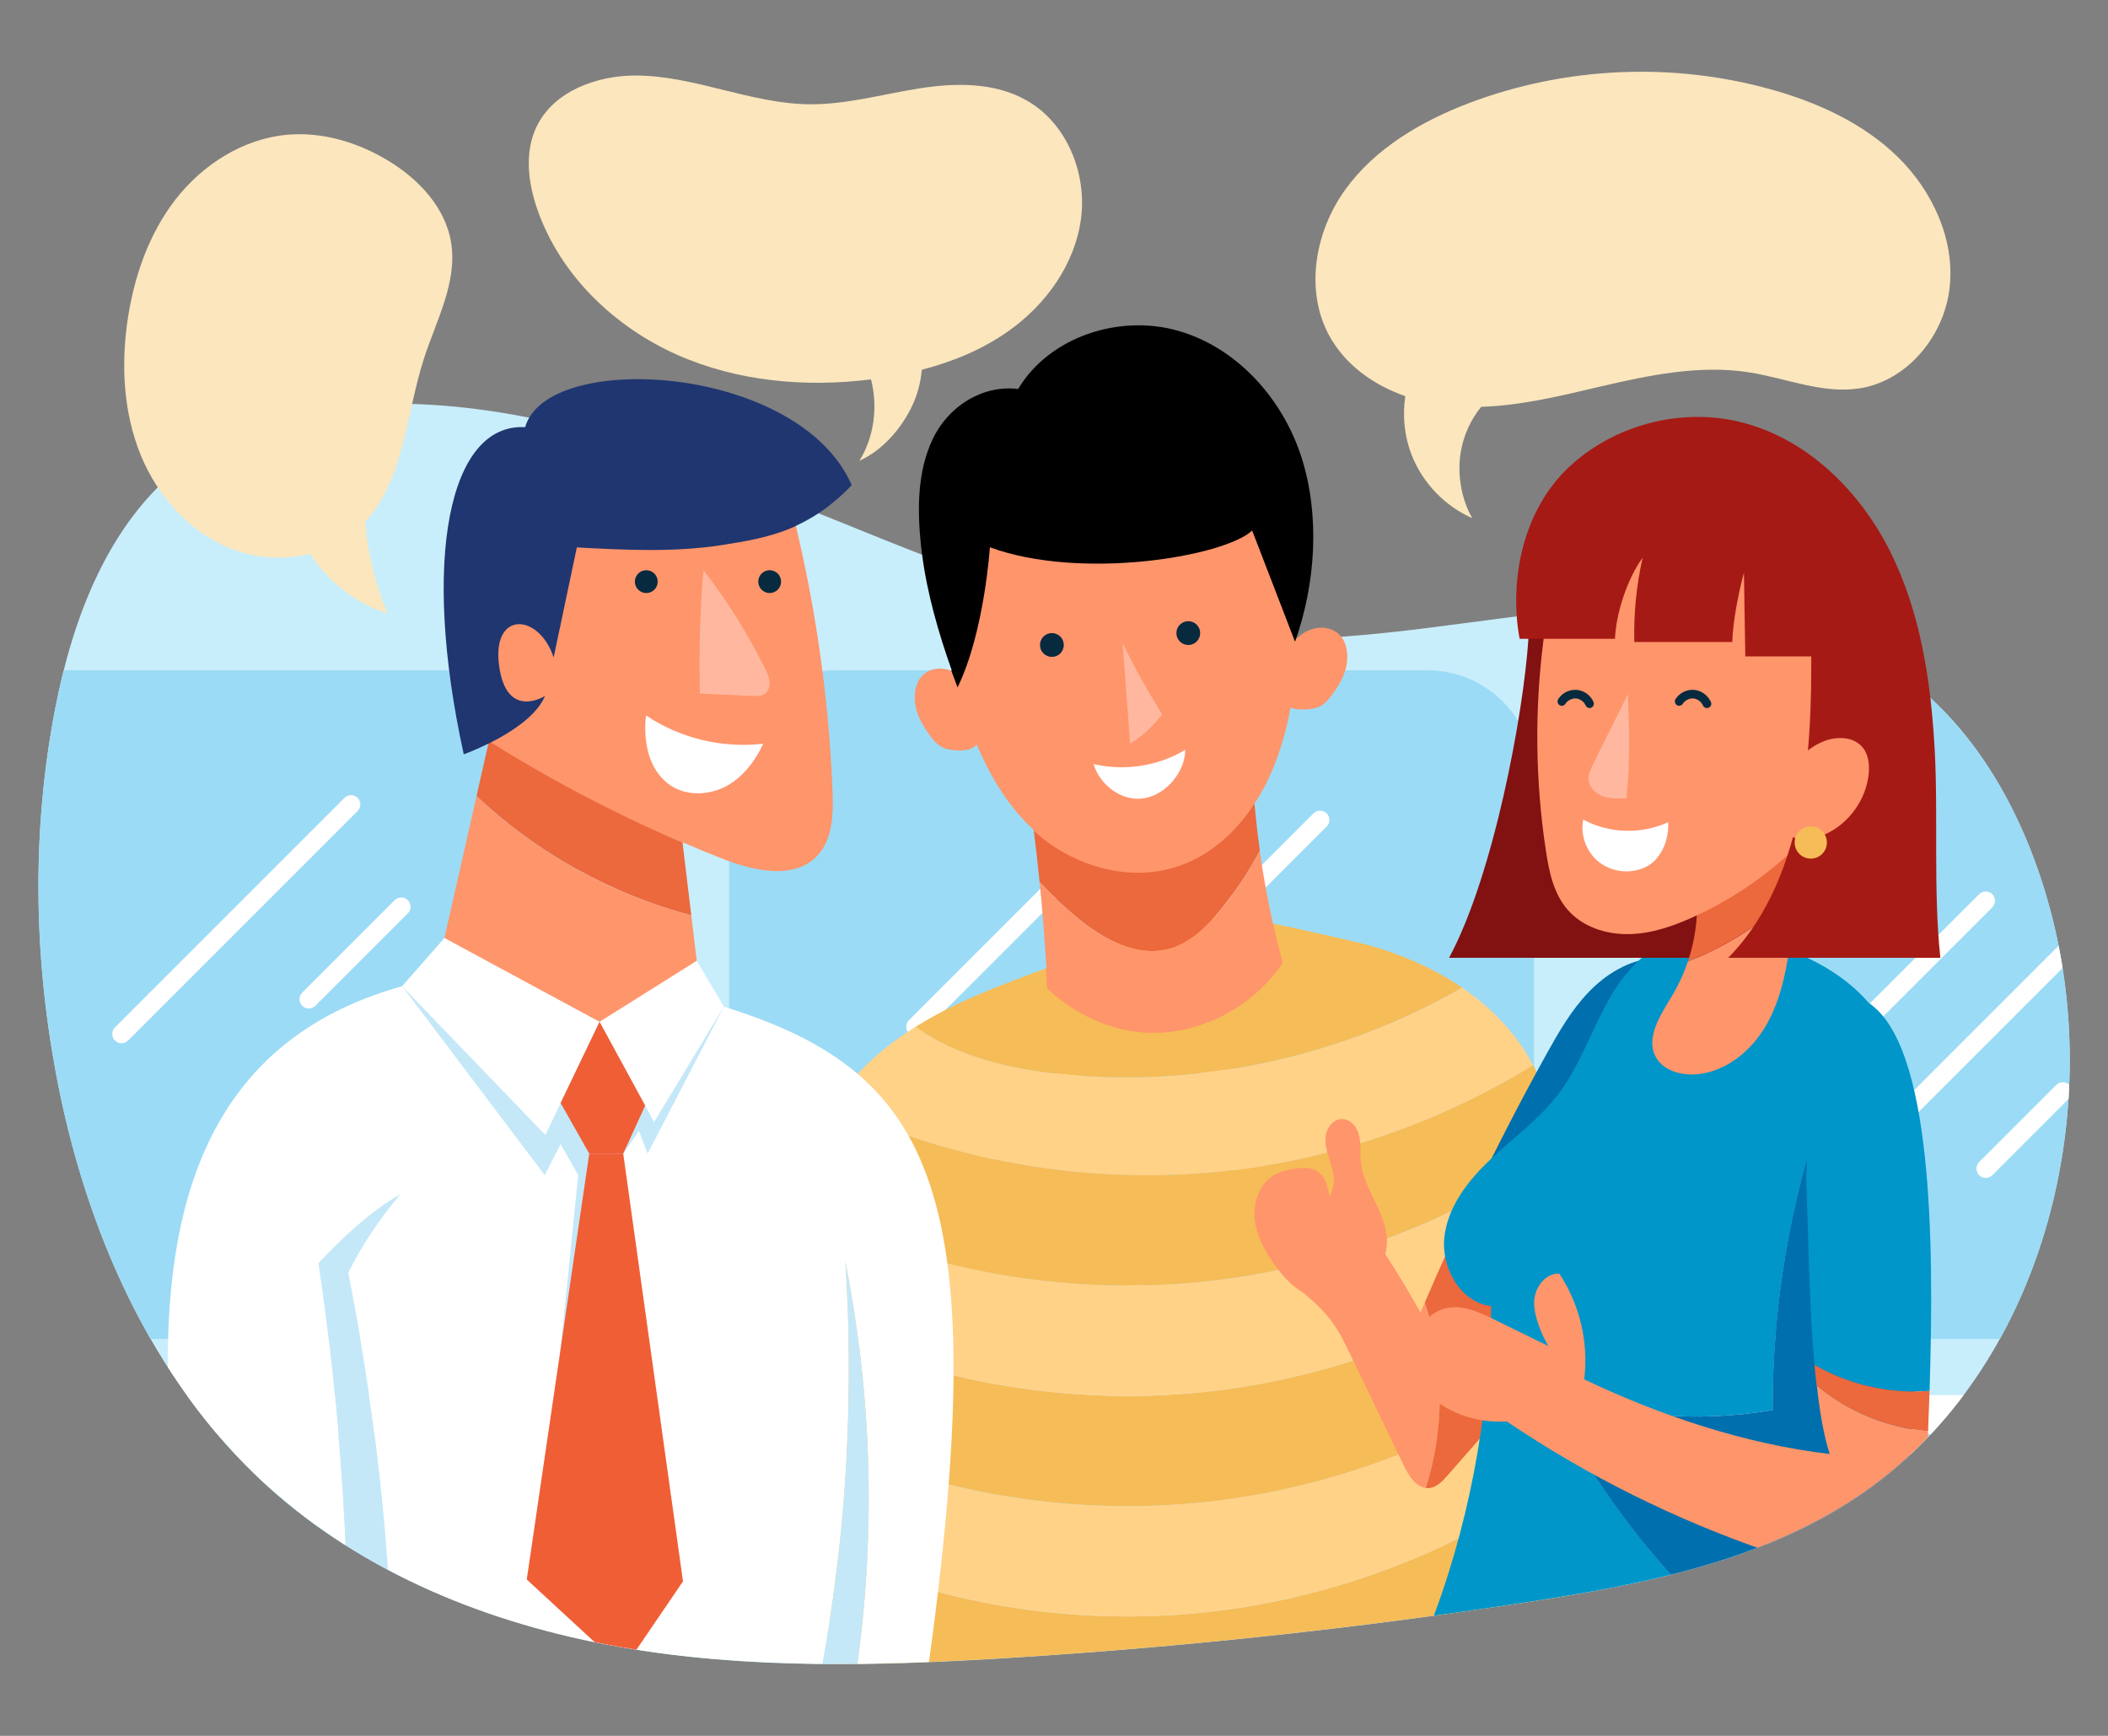 <?xml version="1.0" encoding="utf-8"?>
<!-- Generator: Adobe Illustrator 18.0.0, SVG Export Plug-In . SVG Version: 6.00 Build 0)  -->
<!DOCTYPE svg PUBLIC "-//W3C//DTD SVG 1.1//EN" "http://www.w3.org/Graphics/SVG/1.1/DTD/svg11.dtd">
<svg version="1.1" id="Layer_1" xmlns="http://www.w3.org/2000/svg" xmlns:xlink="http://www.w3.org/1999/xlink" x="0px" y="0px"
	 viewBox="0 0 1700 1400" enable-background="new 0 0 1700 1400" xml:space="preserve">
<rect x="0" y="0" width="1700" height="1400" fill="#808080" stroke="none"/>
<g>
	<rect fill="transparent" width="1700" height="1400"/>
	<g>
		<g>
			<g>
				<path fill="#C8EEFC" d="M1230.4,1292.4c-137.7,21.1-276.4,36-415.4,44.7c-105.3,6.6-211.6,9.5-315.5-8.8
					c-103.9-18.2-206.2-58.9-284.8-130.6C121.7,1112.8,68.2,990.1,45,865c-18-96.7-19.2-196.9-0.5-293.5
					c14.4-74.2,43.3-149.9,102.2-195.7c50-38.8,115.5-51.2,178.3-50.2c240,3.7,451.8,180.5,691.8,189.2
					c87.8,3.2,174.6-16.5,262.2-23.5s181.1,0.6,253.2,51.7c64.3,45.5,103.7,120.7,123.1,198c42.6,170.2-13.9,370.5-158,466.6
					C1418.6,1260,1323.3,1278.2,1230.4,1292.4z"/>
				<g>
					<defs>
						<path id="SVGID_7_" d="M1230.4,1292.4c-137.7,21.1-276.4,36-415.4,44.7c-105.3,6.6-211.6,9.5-315.5-8.8
							c-103.9-18.2-206.2-58.9-284.8-130.6C121.7,1112.8,68.2,990.1,45,865c-18-96.7-19.2-196.9-0.5-293.5
							c14.4-74.2,43.3-149.9,102.2-195.7c50-38.8,115.5-51.2,178.3-50.2c240,3.7,451.8,180.5,691.8,189.2
							c87.8,3.2,174.6-16.5,262.2-23.5s181.1,0.6,253.2,51.7c64.3,45.5,103.7,120.7,123.1,198c42.6,170.2-13.9,370.5-158,466.6
							C1418.6,1260,1323.3,1278.2,1230.4,1292.4z"/>
					</defs>
					<clipPath id="SVGID_2_">
						<use xlink:href="#SVGID_7_"  overflow="visible"/>
					</clipPath>
					<g clip-path="url(#SVGID_2_)">
						<g>
							<path fill="#9CDBF5" d="M380.9,540.6h-350v539.3h350c47.6,0,86.1-38.6,86.1-86.1V626.7C467,579.1,428.5,540.6,380.9,540.6z"
								/>
							<path fill="#9CDBF5" d="M1151,540.6H674.1c-47.6,0-86.1,38.6-86.1,86.1v367.1c0,47.6,38.6,86.1,86.1,86.1H1151
								c47.6,0,86.1-38.6,86.1-86.1V626.7C1237.1,579.1,1198.6,540.6,1151,540.6z"/>
							<path fill="#9CDBF5" d="M1453.2,540.6c-47.6,0-86.1,38.6-86.1,86.1v367.1c0,47.6,38.6,86.1,86.1,86.1H1695V540.6H1453.2z"/>
						</g>
						<g>
							<path fill="#FFFFFF" d="M98,841.4c-1.9,0-3.8-0.7-5.3-2.2c-2.9-2.9-2.9-7.7,0-10.6l185.1-185.1c2.9-2.9,7.7-2.9,10.6,0
								c2.9,2.9,2.9,7.7,0,10.6L103.3,839.2C101.8,840.6,99.9,841.4,98,841.4z"/>
						</g>
						<g>
							<path fill="#FFFFFF" d="M249,813.4c-1.9,0-3.8-0.7-5.3-2.2c-2.9-2.9-2.9-7.7,0-10.6l74.6-74.6c2.9-2.9,7.7-2.9,10.6,0
								c2.9,2.9,2.9,7.7,0,10.6l-74.6,74.6C252.8,812.6,250.9,813.4,249,813.4z"/>
						</g>
						<g>
							<path fill="#FFFFFF" d="M170,993.3c-1.9,0-3.8-0.7-5.3-2.2c-2.9-2.9-2.9-7.7,0-10.6L314,831.2c2.9-2.9,7.7-2.9,10.6,0
								c2.9,2.9,2.9,7.7,0,10.6L175.3,991.1C173.8,992.6,171.9,993.3,170,993.3z"/>
						</g>
						<g>
							<path fill="#FFFFFF" d="M738.3,835.6c-1.9,0-3.8-0.7-5.3-2.2c-2.9-2.9-2.9-7.7,0-10.6l149.4-149.4c2.9-2.9,7.7-2.9,10.6,0
								c2.9,2.9,2.9,7.7,0,10.6L743.6,833.4C742.1,834.9,740.2,835.6,738.3,835.6z"/>
						</g>
						<g>
							<path fill="#FFFFFF" d="M725.1,1008.3c-1.9,0-3.8-0.7-5.3-2.2c-2.9-2.9-2.9-7.7,0-10.6l339.5-339.5c2.9-2.9,7.7-2.9,10.6,0
								c2.9,2.9,2.9,7.7,0,10.6l-339.5,339.5C728.9,1007.6,727,1008.3,725.1,1008.3z"/>
						</g>
						<g>
							<path fill="#FFFFFF" d="M932.1,918.6c-1.9,0-3.8-0.7-5.3-2.2c-2.9-2.9-2.9-7.7,0-10.6l74.8-74.8c2.9-2.9,7.7-2.9,10.6,0
								c2.9,2.9,2.9,7.7,0,10.6l-74.8,74.8C935.9,917.9,934,918.6,932.1,918.6z"/>
						</g>
						<g>
							<path fill="#FFFFFF" d="M912.6,1044.4c-1.9,0-3.8-0.7-5.3-2.2c-2.9-2.9-2.9-7.7,0-10.6l188.8-188.8c2.9-2.9,7.7-2.9,10.6,0
								c2.9,2.9,2.9,7.7,0,10.6l-188.8,188.8C916.4,1043.7,914.5,1044.4,912.6,1044.4z"/>
						</g>
						<g>
							<path fill="#FFFFFF" d="M1479.8,855.6c-1.9,0-3.8-0.7-5.3-2.2c-2.9-2.9-2.9-7.7,0-10.6l121.6-121.6c2.9-2.9,7.7-2.9,10.6,0
								c2.9,2.9,2.9,7.7,0,10.6l-121.6,121.6C1483.6,854.8,1481.7,855.6,1479.8,855.6z"/>
						</g>
						<g>
							<path fill="#FFFFFF" d="M1491,950c-1.9,0-3.8-0.7-5.3-2.2c-2.9-2.9-2.9-7.7,0-10.6l221.6-221.6c2.9-2.9,7.7-2.9,10.6,0
								c2.9,2.9,2.9,7.7,0,10.6l-221.6,221.6C1494.8,949.3,1492.9,950,1491,950z"/>
						</g>
						<g>
							<path fill="#FFFFFF" d="M1601.4,950c-1.9,0-3.8-0.7-5.3-2.2c-2.9-2.9-2.9-7.7,0-10.6l62.2-62.2c2.9-2.9,7.7-2.9,10.6,0
								c2.9,2.9,2.9,7.7,0,10.6l-62.2,62.2C1605.2,949.3,1603.3,950,1601.4,950z"/>
						</g>
						<rect x="90.5" y="1125.2" fill="#FFFFFF" width="1578.6" height="31.6"/>
						<rect x="90.5" y="1156.8" fill="#9CDBF5" width="1578.6" height="88.9"/>
					</g>
				</g>
				<g>
					<defs>
						<path id="SVGID_9_" d="M1507.2,809C1507.2,809,1507.2,809,1507.2,809c-13.4-15.5-30.6-27.6-49.7-36.5h107.3
							c-5.8-54.6-1.6-114-4.6-168.8c-0.8-13.6-1.9-27.2-3.4-40.8c-4.8-41.2-14.2-81.9-32.7-118.8c-24.7-49.1-67.8-91.1-121.2-103.9
							c-48.2-11.6-101.9,2.8-137.9,36.8c-31.7,29.9-45,76.2-41.8,120.1c0.4,6.1,1.2,12.1,2.3,18.1h7.1c-4,60.6-28,190.5-64,257.3
							H1324c-0.8,0.7-1.7,1.5-2.5,2.3c-15.3,4.2-29.2,13.7-40.3,25.2c-13.9,14.5-24.1,32.2-33.9,49.8c-2.7,4.9-5.4,9.8-8.1,14.7
							c-0.9-1.8-1.8-3.6-2.8-5.4c-2.2-4.1-4.6-8.1-7.1-12.1c-13.1-20.2-30.5-37-50.3-50.6c-27.1-18.5-58.8-31-90.9-38
							c-19.5-4.2-40.3-9.5-61.3-13.5c-4.4-19.4-7.9-39.1-10.7-59c-1.8-12.6-3.2-25.2-4.3-37.8c7.5-11.5,13.5-23.9,18-36.1
							c4.9-13.5,8.6-27.3,11.1-41.3c3.4,1.5,7.4,1.6,11.2,1.5c4.5-0.2,9.2-0.7,13.3-3c4.2-2.4,7.5-6.6,10.5-11
							c4.3-6.2,8.2-13,10-20.9s1-16.9-3.4-23.1c-0.2-0.3-0.4-0.6-0.6-0.8c-3.7-4.7-9.3-7-14.7-7.3c-7.7-0.4-15.5,3-21.6,8.9
							c-0.1,0.1-0.1,0.1-0.2,0.2c0-0.1,0-0.1,0.1-0.2c15.7-46.1,19.2-99.5,4.5-145.8c-15-47.2-51.7-88.6-99.2-102.3
							c-47.5-13.8-104.4,4.4-129.7,46.8c-28.9-3.5-56.5,14.1-68.9,40.4c-12.5,26.3-12.5,56.7-9.5,85.7c0.3,2.5,0.6,4.9,0.9,7.4
							c4.1,31.5,13.3,63.5,24,93.6c-3.4-1.3-6.9-1.9-10.4-1.7c-5.7,0.3-11.6,2.8-15.3,8.1c-4.3,6.2-5.1,15.2-3.4,23.1
							s5.7,14.7,10,20.9c3,4.3,6.3,8.6,10.5,11c4.1,2.4,8.7,2.8,13.3,3c5.4,0.2,11.4-0.2,15.5-4.5c1.4,3.2,2.8,6.3,4.2,9.5
							c10.1,21.5,23.3,42.3,41.6,59.1c1.8,13.8,3.3,27.5,4.7,41.3c2.4,23.3,4.2,46.7,5.6,70.2c-24.3,9-48.6,18-72,29
							c-11.3,5.4-22.5,11.4-33.2,18.1c-17.2,10.7-33.2,23.3-46.8,37.9c-28-23.8-63.8-40.4-107.7-54.1l-21.8-37
							c-1.5-12-2.9-24.2-4.4-36.6c-2.4-19.5-4.7-39.3-7.1-58.6c10.2,4.4,20.5,8.7,30.8,12.7c25.5,10.1,58.3,17.9,77.3-1.9
							c13-13.5,13.5-34.4,12.7-53.1c-2.9-71.8-12.8-143.4-29.5-213.3c6.1-2.8,12.2-6.2,18.3-10.2c8.8-5.9,17.7-13.3,26.7-22.7
							C646.2,298,458.4,283,426.7,336.9c-1.4,2.4-2.5,4.9-3.3,7.6c-61.5-3.3-84,106.8-49.5,263.9c0,0,8.7-3.1,19.9-8.6
							c-3.2,14.1-6.4,28.1-9.5,42.2c-8.6,38.1-17.2,76.3-25.9,114.4l-34.1,38.9c-151.4,42.3-189.6,166.5-189,307.2
							c22.4,35,48.8,67.1,79.5,95.1c78.6,71.7,180.8,112.4,284.8,130.6c103.9,18.2,210.3,15.3,315.5,8.8
							c139-8.7,277.7-23.6,415.4-44.7c92.8-14.2,188.2-32.4,266.8-84.8c21.1-14,40.3-30.3,57.5-48.4c0.1-1.6,0.1-3.3,0.2-4.9
							c0.4-10.5,0.8-21.4,1.2-32.5C1560,999,1558.2,843.4,1507.2,809z"/>
					</defs>
					<clipPath id="SVGID_4_">
						<use xlink:href="#SVGID_9_"  overflow="visible"/>
					</clipPath>
					<g clip-path="url(#SVGID_4_)">
						<g>
							<path fill="#FFD288" d="M673.7,1345.1c45.2,36.1,108,46.5,165.8,48.9c79,3.3,158.1,2.9,237.1-1.1
								c69.5-3.5,141.4-10.6,202.1-44.7c-0.8-26.1-1.8-52.5-2.8-79.2c-87.3,64.8-189.3,106.4-294.6,119.3
								C877.6,1401,771.1,1385.8,673.7,1345.1z"/>
							<path fill="#FFD288" d="M991.1,944.3c86.7-9.8,171.1-39.4,245.4-85.1c-2.2-4.1-4.6-8.1-7.1-12.1
								c-13.1-20.2-30.5-37-50.3-50.6c-96.5,55.5-210.5,80.7-321.4,70c-42-4.1-85.6-14.3-119.4-38.3c-26.6,16.6-50.5,37.6-66.6,63.7
								C770.7,938,882.5,956.6,991.1,944.3z"/>
							<path fill="#F6BC57" d="M1179,796.5c-27.1-18.5-58.8-31-90.9-38c-55.7-12.1-122.1-32.7-173.1-7.2
								c-46.3,23.1-96.8,36.6-143.5,58.8c-11.3,5.4-22.5,11.4-33.2,18.1c33.8,24.1,77.4,34.3,119.4,38.3
								C968.5,877.2,1082.5,852,1179,796.5z"/>
							<path fill="#F6BC57" d="M981.4,1032.5c98.4-12.1,194-49.2,277.4-107c-4.3-23.3-11.1-45.8-22.3-66.4
								c-74.3,45.7-158.6,75.3-245.4,85.1c-108.6,12.3-220.4-6.2-319.4-52.5c-4.2,6.8-7.9,14-10.9,21.6c-8.3,20.6-11.3,42.6-12,64.9
								C752.7,1027.2,868.7,1046.4,981.4,1032.5z"/>
							<path fill="#F6BC57" d="M653.1,1069.2c2.1,30.6,4.2,61.2,6.3,91.8c101.2,45.3,213.1,62.7,322,49.4
								c102.6-12.6,202.2-52.5,288-114.5c-0.9-25.7-1.8-51.2-2.7-76.3c-0.1-3.5-0.2-6.9-0.4-10.4c-85.1,60.8-183.6,99.9-285,112.3
								C870.2,1135.1,755.9,1116.6,653.1,1069.2z"/>
							<path fill="#FFD288" d="M981.4,1032.5c-112.7,13.8-228.6-5.4-332.6-54.3c-0.5,19,0.7,38.3,2,57.2c0.8,11.3,1.5,22.5,2.3,33.8
								c102.8,47.4,217.1,65.9,328.2,52.3c101.4-12.4,199.9-51.5,285-112.3c-1-27.9-2.6-56.3-7.6-83.6
								C1175.4,983.3,1079.8,1020.5,981.4,1032.5z"/>
							<path fill="#F6BC57" d="M665.7,1252.7c2.1,30.3,4.1,60.6,6.2,90.9c0.6,0.5,1.2,0.9,1.8,1.4c97.4,40.7,203.9,55.9,307.7,43.2
								c105.3-12.9,207.3-54.5,294.6-119.3c-1.1-28.7-2.2-57.6-3.3-86.5c-86.5,63.4-187.3,104.2-291.3,116.9
								C874.7,1312.4,765.2,1296,665.7,1252.7z"/>
							<path fill="#FFD288" d="M659.4,1161c2.1,30.6,4.2,61.1,6.3,91.7c99.5,43.2,209.1,59.7,315.7,46.6
								c104-12.7,204.8-53.5,291.3-116.9c-1.1-28.9-2.2-57.9-3.3-86.6c-85.8,62-185.4,101.9-288,114.5
								C872.5,1223.8,760.6,1206.3,659.4,1161z"/>
						</g>
						<g>
							<path fill="#C4E8F8" d="M322.7,963.2c-24.3,13.8-46.7,35.1-65.8,55.4c18.2,123.1,26.2,247.8,23.6,372.2c0,1-0.1,2-0.1,3
								l37.4,0c-0.6-123.2-13.2-246.6-37-367.5C291.3,1004.9,307.2,981.5,322.7,963.2z"/>
							<path fill="#FFFFFF" d="M583.8,811.9l-226-19.2l-33.5,2.7c-255,71.2-189,375-157,598.5l113.1,0c0-1,0.1-2,0.1-3
								c2.5-124.4-5.4-249.1-23.6-372.2c19.1-20.3,41.6-41.6,65.8-55.4c-15.5,18.2-31.4,41.6-41.9,63.1
								c23.8,120.9,36.4,244.2,37,367.5l335.1,0c27.3-123.3,37.1-250.5,28.8-376.5c24.6,124,25.3,252.6,1,376.5l58.8,0
								C805.7,967.8,759.3,866.6,583.8,811.9z"/>
							<path fill="#C4E8F8" d="M681.7,1017.3c8.3,126-1.5,253.2-28.8,376.5l29.8,0C707.1,1269.9,706.3,1141.3,681.7,1017.3z"/>
						</g>
						<polygon fill="#C4E8F8" points="324.3,795.4 439.3,947.8 452.1,922.8 466.3,947.8 452.1,1088 502.6,930.4 515.3,912.1 
							522.3,930.4 583.8,811.9 						"/>
						<g>
							<path fill="#006FAD" d="M1281.2,800.1c-13.9,14.5-24.1,32.2-33.9,49.8c-20.7,37.3-40.3,75.3-58.8,113.8
								c23.3,34.9,53.8,65,88.9,88c42.6-82.4,49.6-185,56.1-278.9C1313.5,774.3,1295.2,785.6,1281.2,800.1z"/>
							<path fill="#FF956B" d="M1149.2,1050.3c-1.2,2.8-2.4,5.6-3.6,8.3c-16-28.5-33.6-56.1-52.7-82.7c-18.6,9-68.3,47-51.6,59.3
								c28.7,21.2,36.5,34.1,45.5,52.8c15.1,31.4,30.3,62.8,45.4,94.2c3.8,7.8,9.4,16.8,17.6,17.8
								C1165.2,1151.7,1165.1,1098.5,1149.2,1050.3z"/>
							<path fill="#EC683D" d="M1188.5,963.6c-13.8,28.6-26.9,57.6-39.4,86.8c15.9,48.1,16.1,101.4,0.7,149.7
								c0.7,0.1,1.4,0.1,2.1,0.1c6.4-0.3,11.4-5.5,15.6-10.4c24-27.4,48-54.7,72-82.1c15.1-17.2,27.6-36,37.9-56.1
								C1242.3,1028.6,1211.8,998.5,1188.5,963.6z"/>
						</g>
						<g>
							<path fill="#0096C9" d="M1370,753.4c-30.4-0.4-55.7,23.9-71,50.1s-24.6,56.1-43.2,80.1c-15.2,19.7-35.7,34.4-53.8,51.5
								c-18.1,17-34.5,38.1-37.2,62.8c-2.7,24.7,13.1,52.7,37.8,55.5c-1.5,89.4-18.6,181-51.8,264c87.4,51.7,195.7,65,295,41.9
								c-84.6-62.5-153.7-144.8-199.6-240.1c57.6,23.9,121.9,28.4,183.4,18.1c-0.2-83.2,13.7-166.4,40.9-244.9
								c8.3-23.9,32-38.3,56.8-51.1c-1.3-2.9-2.6-5.7-4.1-8.6C1496,778.9,1430.3,754.3,1370,753.4z"/>
							<path fill="#006FAD" d="M1470.4,892.4c-27.2,78.6-41.1,161.8-40.9,244.9c-61.5,10.3-125.8,5.8-183.4-18.1
								c45.9,95.3,115,177.6,199.6,240.1c25.3-5.9,50.1-14.1,73.7-24.7c17.6-106.5,28.1-217.1,30.7-325c1.4-57.1,0.2-116.4-23-168.3
								C1502.4,854.1,1478.7,868.5,1470.4,892.4z"/>
						</g>
						<g>
							<path fill="#EC683D" d="M868.9,740.2c20.7,17,47,31.8,73,25.3c17.9-4.5,31.8-18.5,43.4-32.9c11.6-14.5,21.9-30.1,30.7-46.6
								c-4.8-34.5-7.3-69.3-7.5-103.6c-61.8-7.1-125.3,2.2-186,16.2c6.5,37.2,11.6,74.6,15.4,112.2
								C847.6,721.3,857.9,731.2,868.9,740.2z"/>
							<path fill="#FF956B" d="M985.3,732.6c-11.6,14.4-25.5,28.4-43.4,32.9c-25.9,6.6-52.3-8.3-73-25.3c-11-9.1-21.4-18.9-31-29.4
								c2.9,28.7,5,57.4,6.4,86.2c26.8,25.2,62.3,39.5,98.9,35.3c36.6-4.2,70.9-25.2,91.3-55.8c-8.1-29.4-14.3-59.8-18.6-90.4
								C1007.2,702.4,997,718.1,985.3,732.6z"/>
						</g>
						<path fill="#821111" d="M1232.9,499.5c0,50.3-25.1,199.7-64.6,273h271.9l47.3-162.1l-46.3-153.4h-175.6L1232.9,499.5z"/>
						<g>
							<path fill="#FF956B" d="M1348.7,802.7c-9.4,15.7-22.2,34.4-13.1,50.3c5.4,9.3,17,13.4,27.7,13.6
								c26.2,0.3,49.6-18.6,62.1-41.6c12.6-23,16.4-49.6,19.9-75.5c1.4-10.1,2.8-20.3,3.9-30.5c-25.4,24.3-55.5,43.6-88.1,56.6
								C1358,785,1353.8,794.1,1348.7,802.7z"/>
							<path fill="#EC683D" d="M1448.4,637.6c-31.4,13.8-62,36-82.8,63.2c5.3,24.7,3.6,50.8-4.4,74.7c32.6-13.1,62.7-32.4,88.1-56.6
								C1452.2,691.7,1453.5,664.4,1448.4,637.6z"/>
						</g>
						<g>
							<path fill="#EC683D" d="M548.6,664.4c-7.4-60.9-84.2-98.6-144.5-110c-6.6,29.2-13.2,58.4-19.8,87.6
								c48.5,45.8,108.7,79.2,173.2,96.3C554.5,713.5,551.5,688.4,548.6,664.4z"/>
							<path fill="#FF956B" d="M384.3,642.1c-8.6,38.1-17.2,76.3-25.9,114.4c36.8,29.9,80.9,50.4,125.1,67.6
								c27.6-13.3,53.8-31.1,78.4-49.2c-1.5-12-2.9-24.2-4.4-36.6C493,721.3,432.8,687.9,384.3,642.1z"/>
						</g>
						<path fill="#FF956B" d="M636.6,403.2c19.9,76.6,31.6,155.3,34.8,234.3c0.8,18.7,0.3,39.6-12.7,53.1c-19,19.8-51.8,12-77.3,1.9
							c-69-27.3-135.4-61.4-197.9-101.5c6.4-47.5,6.4-106,26.5-149.5s56-82.3,102.5-93.8C558.9,336.1,624.5,356.8,636.6,403.2z"/>
						<path fill="#FFB89F" d="M564.4,559.3c14.1,0.7,28.2,1.3,42.3,2c3.5,0.2,7.3,0.3,10.1-1.8c3-2.1,4.1-6.1,3.8-9.7
							c-0.3-3.6-1.9-7-3.5-10.3c-13.9-28.1-30.6-54.9-49.8-79.7C564.4,492.8,563.7,526.3,564.4,559.3z"/>
						<circle fill="#072A3E" cx="521.2" cy="469.1" r="9.2"/>
						<circle fill="#072A3E" cx="620.7" cy="469.1" r="9.2"/>
						<path fill="#FFFFFF" d="M615.5,599.8c-32.9,3.9-67.1-4.3-94.5-22.8c-1.4,10.4-0.6,22.3,2.5,32.3c3.1,10,9.3,19.2,18.2,24.8
							c13.1,8.1,30.5,7.2,44.1-0.1C599.2,626.7,609.1,613.8,615.5,599.8z"/>
						<path fill="#203670" d="M686.9,391.3c-34.6,36.1-66.1,42.3-104.7,48.3s-78,4-117,1.9l-18.7,88.7c-12-36-50-37.6-44,6.7
							s37,24.4,37,24.4c-11.5,27.9-65.5,47.1-65.5,47.1c-34.5-157.1-12-267.3,49.5-263.9C441.4,281.8,644.4,293.8,686.9,391.3z"/>
						<path fill="#FF956B" d="M1475.2,653.9c-29.2,36.9-67.3,66.7-110.3,86c-16.5,7.4-34,13.4-52.1,13.5
							c-18.1,0.2-36.9-6.1-48.7-19.8c-11.2-13-14.9-30.6-17.4-47.5c-8.6-56.3-9.2-113.7-1.9-170.2c5.6-43.2,25.3-96,64.6-114.8
							c39.3-18.8,88.3-12.6,124.2,12.1c35.9,24.7,58.8,65.9,65.2,109C1505.2,565.3,1502.2,619.7,1475.2,653.9z"/>
						<path fill="#A61A15" d="M1225.2,515.2h77.2c0.9-20.9,10-48.5,22.3-65.4c-5,22.3-7.3,45.2-6.7,68h79c0.5-16.9,5-39.6,9.4-55.9
							c0.4,22.5,0.7,45,1.1,67.5h53.2c0,59.8-0.5,175.5-67,243.1h171.1c-5.8-54.6-1.6-114-4.6-168.8
							c-3.1-54.9-11.5-110.5-36.2-159.6c-24.7-49.1-67.8-91.1-121.2-103.9c-48.2-11.6-101.9,2.8-137.9,36.8
							S1216.4,466.4,1225.2,515.2z"/>
						<path fill="#FFB89F" d="M1311.6,643.8c-6.3,0.3-12.8,0.6-18.8-1.6c-6-2.1-11.3-7.3-11.7-13.6c-0.2-4.2,1.7-8.2,3.5-12
							c9.4-18.9,18.8-37.8,28.2-56.7C1314,587.5,1314.7,616.4,1311.6,643.8z"/>
						<g>
							<path fill="#072A3E" d="M1271.6,556.4c-5.9-0.5-11.9,2.5-15,7.5c-1,1.6-0.5,3.8,1.1,4.8c1.6,1,3.8,0.5,4.8-1.1
								c1.7-2.8,5.3-4.5,8.5-4.3c3.3,0.3,6.4,2.6,7.7,5.6c0.6,1.3,1.9,2.2,3.2,2.2c0.5,0,0.9-0.1,1.3-0.3c1.8-0.7,2.6-2.8,1.9-4.6
								C1282.9,560.9,1277.5,556.9,1271.6,556.4z"/>
							<path fill="#072A3E" d="M1379.8,566.3c-2.3-5.4-7.7-9.4-13.6-9.9c-5.9-0.5-11.9,2.5-15,7.5c-1,1.6-0.5,3.8,1.1,4.8
								c1.6,1,3.8,0.5,4.8-1.1c1.7-2.8,5.3-4.5,8.5-4.3c3.3,0.3,6.4,2.6,7.7,5.6c0.6,1.3,1.9,2.2,3.2,2.2c0.5,0,0.9-0.1,1.3-0.3
								C1379.7,570.1,1380.6,568.1,1379.8,566.3z"/>
						</g>
						<path fill="#FF956B" d="M1507,624.2c-2.1,20.6-15.7,39.7-34.5,48.4c-6.8,3.1-14.4,5-21.7,3.9c-7.4-1.1-14.5-5.4-17.8-12.1
							c-3.8-7.9-1.7-17.3,1.4-25.5c6.8-17.8,19.2-34.5,37-41.3c10.1-3.8,23-3.5,30.2,4.6C1506.8,607.9,1507.8,616.4,1507,624.2z"/>
						<circle fill="#F6BC57" cx="1460.3" cy="679.5" r="13"/>
						<path fill="#FFFFFF" d="M1345.3,663.1c-21.5,10-47.7,9.2-68.5-2.1c-2.6,13.1,2.9,27.2,13.8,35.1s26.3,8.9,38,2.4
							C1340.2,692.1,1346.1,676.5,1345.3,663.1z"/>
						<polygon fill="#FFFFFF" points="358.4,756.5 324.3,795.4 439.8,915.4 483.5,824.1 						"/>
						<polygon fill="#FFFFFF" points="483.5,824.1 561.9,774.9 583.8,811.9 527.5,904.9 						"/>
						<g>
							<path fill="#FF956B" d="M748.1,591.3c3,4.3,6.3,8.6,10.5,11c4.1,2.4,8.7,2.8,13.3,3c5.7,0.2,12.1-0.2,16.1-5.2
								c3.1-3.9,4-9.7,4.1-15.1c0.1-11.7-3.3-23.6-9.7-32.3c-6.5-8.7-16-13.9-25.6-13.4c-5.7,0.3-11.6,2.8-15.3,8.1
								c-4.3,6.2-5.1,15.2-3.4,23.1S743.8,585.1,748.1,591.3z"/>
							<path fill="#FF956B" d="M1075.7,558.3c-3,4.3-6.3,8.6-10.5,11c-4.1,2.4-8.7,2.8-13.3,3c-5.7,0.2-12.1-0.2-16.1-5.2
								c-3.1-3.9-4-9.7-4.1-15.1c-0.1-11.7,3.3-23.6,9.7-32.3c6.5-8.7,16-13.9,25.6-13.4c5.7,0.3,11.6,2.8,15.3,8.1
								c4.3,6.2,5.1,15.2,3.4,23.1S1080,552.1,1075.7,558.3z"/>
							<path fill="#FF956B" d="M1028.7,439.8c-11.4-30.4-29.4-59.8-57.5-80.8c-28-21-67.1-32.7-103.4-25.5
								c-30.8,6.1-56.8,25.2-73.2,48.4c-16.4,23.2-24.1,50.2-27.5,77.2c-6.4,51.1,2,103.6,24.4,151.3c12,25.6,28.5,50.4,52.9,68.5
								c24.4,18.1,57.6,28.8,89.3,23.8c49.2-7.8,81-49.6,95.9-90.5C1049.9,556.4,1049.6,495.3,1028.7,439.8z"/>
							<path d="M772.2,554.4c21.6-44,26.1-113,26.1-113c73.5,27,189,7.5,211.5-13.5l34.6,89.7c16.5-46.6,20.3-101.2,5.3-148.4
								s-51.7-88.6-99.2-102.3c-47.5-13.8-104.4,4.4-129.7,46.8c-28.9-3.5-56.5,14.1-68.9,40.4c-12.5,26.3-12.5,56.7-9.5,85.7
								C746.3,478.5,758.4,518.2,772.2,554.4z"/>
							<circle fill="#072A3E" cx="848.3" cy="520.2" r="9.6"/>
							<circle fill="#072A3E" cx="958.3" cy="510.6" r="9.6"/>
							<path fill="#FFB89F" d="M911.4,599.8c-2-27.1-4.1-54.2-6.1-81.3c9.4,19.9,20.4,38.9,31.9,57.7
								C930.1,585.3,921.3,593.8,911.4,599.8z"/>
							<path fill="#FFFFFF" d="M955.8,604.8c-21.9,13.1-49,17.3-73.9,11.4c5.1,17.1,22.7,30.3,40.4,27.7
								C939.9,641.3,955.9,622.7,955.8,604.8z"/>
						</g>
						<path fill="#0096C9" d="M1556.1,1121.8c3.9-122.8,2.1-278.4-48.9-312.8c-37.1,37.9-52.6,99-50.3,152
							c1.5,33.9,1.9,90.3,6.4,139.7C1491.1,1116.9,1524,1124.3,1556.1,1121.8z"/>
						<g>
							<path fill="#FF956B" d="M1475.6,1172.7c-68.3-8.1-135.9-30.7-198-60.2c3.7-29.6-3.6-60.5-20.1-85.3
								c-11.4-0.5-20.1,11.5-20.3,22.9c-0.2,11.4,5.8,25.6,11.4,35.5c-14.6-7.2-29.2-14.3-43.8-21.5c-11.3-5.5-23.4-11.2-35.9-9.5
								c-17.2,2.3-30.2,19.7-30.2,37s11,33.6,25.8,42.7c14.8,9.1,33.3,13.3,50.6,12.1c65.3,44.1,136.5,79.5,211.1,105
								c22.8,7.8,46.6,14.7,70.6,12.3c24-2.4,54.5-19,55.5-43c0.7-19,1.8-41.6,2.8-66.4c-32.8-2.7-64.7-15.7-89.9-36.9
								C1467.5,1138.8,1470.8,1158.1,1475.6,1172.7z"/>
							<path fill="#EC683D" d="M1463.3,1100.8c0.5,5.7,1.1,11.2,1.7,16.6c25.2,21.2,57.1,34.1,89.9,36.9c0.4-10.5,0.8-21.4,1.2-32.5
								C1524,1124.3,1491.1,1116.9,1463.3,1100.8z"/>
						</g>
						<path fill="#FF956B" d="M1025.7,948.9c5.4-3.7,12-5.5,18.5-6.4c6.2-0.9,13-1.1,18.3,2.3c9.9,6.5,8.8,21,12,32.4
							c2.7,9.3,8.8,17.2,13.5,25.7c4.8,8.4,8.3,18.6,5.2,27.8c-4.5,13.3-21.6,18.8-35,14.7c-13.4-4.2-23.4-15.3-31.4-26.9
							c-7.3-10.6-13.6-22.4-15-35.3C1010.6,970.3,1015.1,956.2,1025.7,948.9z"/>
						<path fill="#FF956B" d="M1090.5,1029.2c-6.3-1.7-11.2-6.6-14.9-11.8c-8.6-11.9-13.1-27.6-8.3-41.4c2.4-7,7-13.3,8.1-20.6
							c1-6.7-1.2-13.5-3.2-19.9s-4.1-13.3-3-20s6.6-13.2,13.4-13c6.9,0.2,12,6.8,13.5,13.5c1.6,6.7,0.6,13.7,1.3,20.5
							c1.2,12.7,7.5,24.1,12.9,35.6c5.4,11.5,10,24.2,7.5,36.7C1115.2,1021.3,1102.8,1032.5,1090.5,1029.2z"/>
						<polygon fill="#F05E36" points="483.5,824.1 452.1,889.6 475.2,930.4 502.6,930.4 520.3,891.7 						"/>
						<polygon fill="#F05E36" points="475.2,930.4 424.8,1273.9 502.8,1345.9 550.8,1275.4 502.6,930.4 						"/>
					</g>
				</g>
			</g>
			<path fill="#FBE6BD" d="M827.6,80.8c-25.9-14.6-57.6-14.1-86.9-9.4c-29.4,4.7-58.4,13-88.1,12.7c-47.3-0.5-92.3-23-139.7-23.2
				c-31.7-0.1-66.5,12.7-80.2,41.3c-10,20.9-6.8,45.9,1,67.7c18.5,52.2,61.7,93.7,112.3,116.2c48.6,21.6,103.5,26.5,156.4,19.9
				c5.7,21.9,2.6,46.3-9.3,65.6c18.1-8.1,33.3-25.3,42-43.2c4.6-9.4,7.4-19.7,8.3-30.2c24.8-6.4,48.6-16.2,69.5-30.9
				c30.5-21.4,54.1-54.2,58.9-91.1C876.6,139.3,860.1,99,827.6,80.8z"/>
			<path fill="#FBE6BD" d="M1530.6,126.7c-27.9-27.3-64.7-44.1-102.4-54.6c-79.4-22.2-165.8-18.3-242.9,10.8
				c-38.8,14.7-76.4,36.6-100.6,70.3c-24.2,33.7-32.6,80.9-12.8,117.4c12.9,23.7,35.7,39.9,61.4,48.9c-2.4,16-0.7,32.6,5.2,47.6
				c8.8,22.4,26.7,41.1,48.8,50.8c-9.2-16-12.4-36.7-9-54.8c2.4-12.8,8-24.9,16.2-35c32.6-1,64.9-9,96.8-16.5
				c39.1-9.1,79.5-17.5,119.2-11.3c29.9,4.7,59.3,17.6,89.2,12.9c38.6-6,68.4-42.5,72.6-81.4
				C1576.6,193.2,1558.5,154.1,1530.6,126.7z"/>
		</g>
		<path fill="#FBE6BD" d="M363.8,195.6c-4.6-28.5-26.6-51.6-51.4-66.4c-24.3-14.6-52.9-23.1-81.1-20.5c-35.4,3.3-67.8,24-89.7,52.1
			c-21.8,28.1-33.7,62.9-38.8,98c-5.2,36.2-3.2,73.9,10.5,107.8c13.7,33.8,40.1,63.4,74.2,76.4c19.8,7.5,42.1,8.8,62.5,3.7
			c14.6,22.5,36.9,40,62.5,48.2c-9.5-23.3-16.2-48.8-17.8-74.3c31.2-33.9,32.7-86.2,47-130.8C351.7,258.7,369,227.8,363.8,195.6z"/>
	</g>
</g>
</svg>
